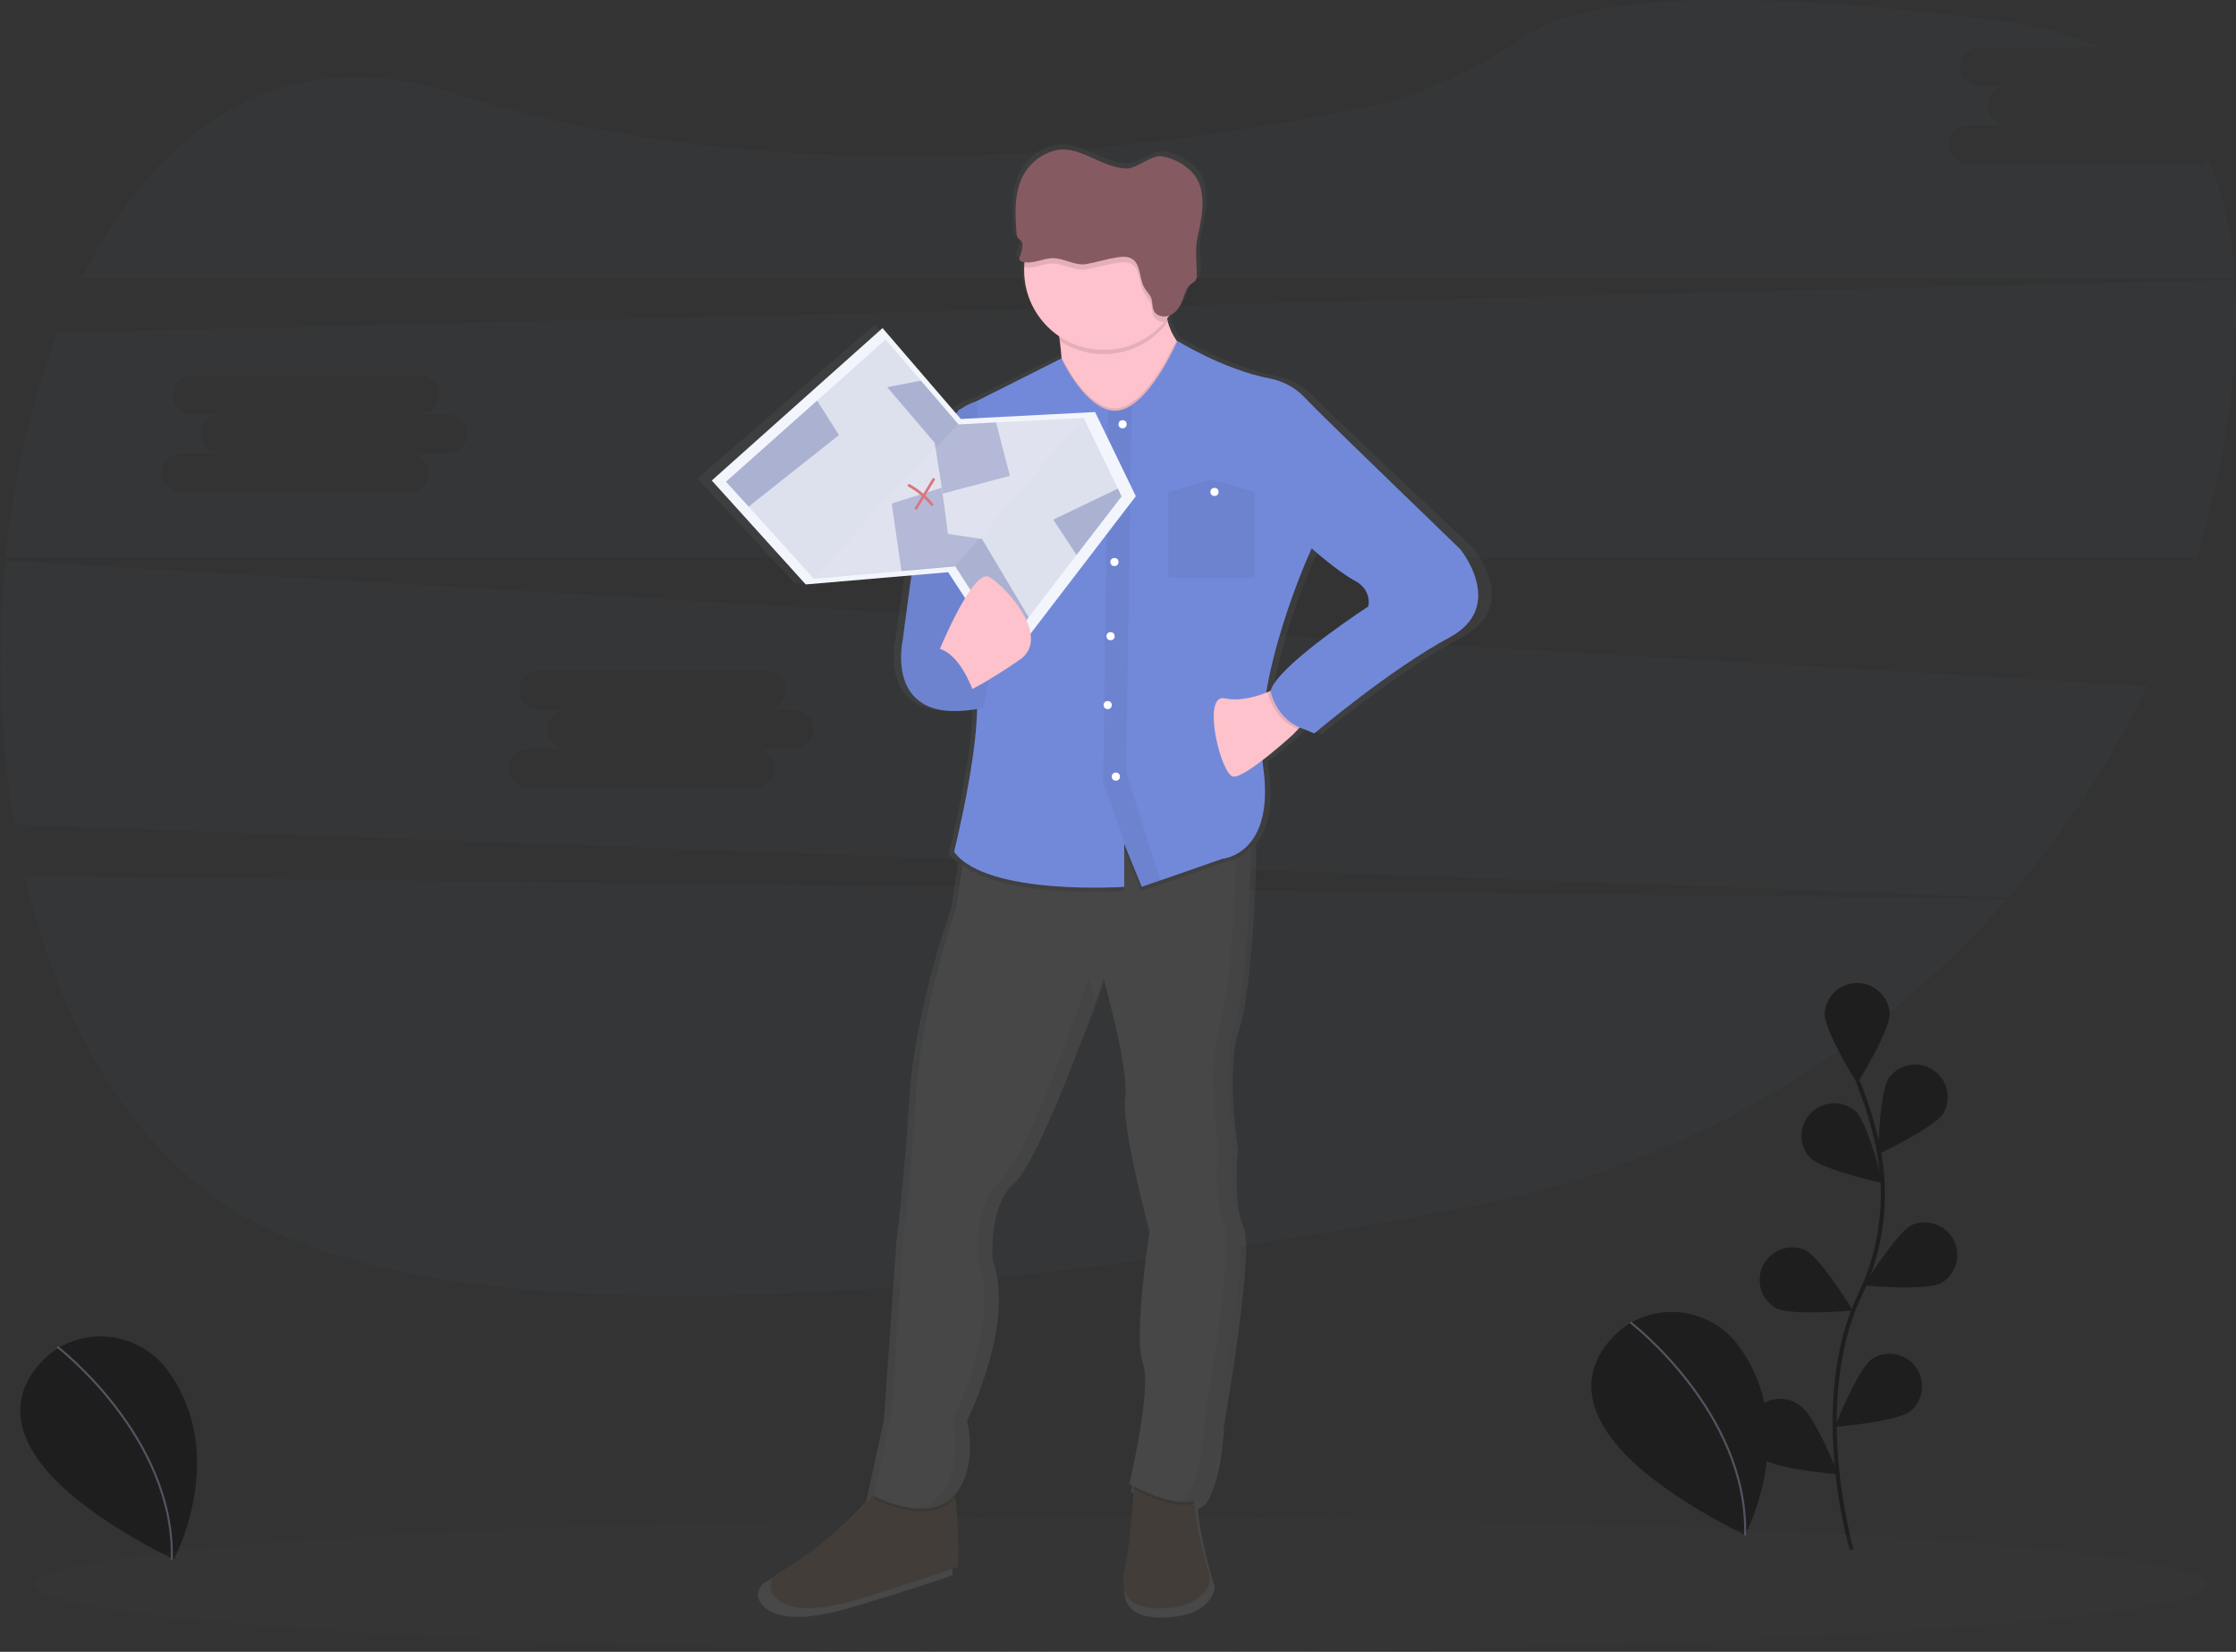 <?xml version="1.0" encoding="utf-8"?>
<!-- Generator: Adobe Illustrator 22.1.0, SVG Export Plug-In . SVG Version: 6.00 Build 0)  -->
<svg version="1.1" id="_x38_6b9c162-e770-4ffa-9cda-84e615f7dc7a"
	 xmlns="http://www.w3.org/2000/svg" xmlns:xlink="http://www.w3.org/1999/xlink" x="0px" y="0px" viewBox="0 0 1097.3 810.6"
	 style="enable-background:new 0 0 1097.3 810.6;" xml:space="preserve">
<rect x="0" y="0" width="1097.3" height="810.6" fill="#333333" stroke="none"/>
<style type="text/css">
	.st0{opacity:0.1;fill:#4F545C;enable-background:new    ;}
	.st1{fill:#1E1E1E;}
	.st2{fill:none;stroke:#535461;stroke-miterlimit:10;}
	.st3{fill:none;stroke:#1E1E1E;stroke-width:2;stroke-miterlimit:10;}
	.st4{opacity:9.000000e-02;fill:#4F545C;}
	.st5{fill:url(#SVGID_1_);}
	.st6{fill:#423D38;}
	.st7{opacity:0.1;enable-background:new    ;}
	.st8{fill:#474747;}
	.st9{opacity:5.000000e-02;}
	.st10{fill:#FDC2CC;}
	.st11{fill:#7289DA;}
	.st12{fill:#865A61;}
	.st13{opacity:5.000000e-02;enable-background:new    ;}
	.st14{fill:#FFFFFF;}
	.st15{fill:#F2F5FB;}
	.st16{fill:#DDE0ED;}
	.st17{fill:#ABB1D1;}
	.st18{fill:#D7666F;}
	.st19{opacity:0.1;fill:#FFFFFF;enable-background:new    ;}
</style>
<title>lost</title>
<path class="st0" d="M12.1,430c17.4,74.2,54.1,138.3,112.2,169.4c120.7,64.6,392.9,31.3,596.1-7c102.7-19.3,195.8-72.5,264.5-151.2
	L12.1,430z"/>
<path class="st1" d="M799.3,649.7c0,0-67.7,40.8,57,103.6c0,0,27.5-51-2.9-92.6c-12.2-16.8-35-21.8-53.1-11.6L799.3,649.7z"/>
<path class="st2" d="M800.1,648.9c0,0,57.9,44.3,56.3,104.5"/>
<path class="st1" d="M28.3,661.7c0,0-67.7,40.8,57,103.6c0,0,27.5-51-2.9-92.6c-12.2-16.8-35-21.8-53.1-11.6L28.3,661.7z"/>
<path class="st2" d="M28.1,660.9c0,0,57.9,44.3,56.2,104.5"/>
<path class="st3" d="M908.7,760.5c0,0-21.2-72,4-124.9c10.7-22.1,13.9-47.2,9.2-71.3c-2.3-11.4-5.7-22.6-10.1-33.5"/>
<path class="st1" d="M927.4,497.3c0,8.8-16,34.4-16,34.4s-16-25.6-16-34.4c0.6-8.8,8.2-15.5,17-14.9
	C920.4,482.9,926.8,489.3,927.4,497.3L927.4,497.3z"/>
<path class="st1" d="M953.8,546.2c-4.8,7.4-32.1,20.2-32.1,20.2s0.5-30.1,5.3-37.5c5.3-7.1,15.3-8.6,22.4-3.3
	C955.8,530.3,957.7,539.1,953.8,546.2L953.8,546.2z"/>
<path class="st1" d="M952.7,629.6c-7.9,4-37.9,1.2-37.9,1.2s15.6-25.8,23.5-29.7c8.1-3.4,17.5,0.4,21,8.5
	C962.4,617,959.5,625.6,952.7,629.6z"/>
<path class="st1" d="M937.5,692.6c-7.1,5.2-37.1,7.6-37.1,7.6s11.1-28,18.2-33.3c7.4-4.8,17.3-2.7,22.1,4.7
	C945,678.4,943.7,687.4,937.5,692.6L937.5,692.6z"/>
<path class="st1" d="M888.2,568.1c6.3,6.1,35.8,12.5,35.8,12.5s-7.2-29.3-13.5-35.4c-6.7-5.7-16.8-4.9-22.6,1.8
	C882.7,553.1,882.8,562.1,888.2,568.1L888.2,568.1z"/>
<path class="st1" d="M871.4,641.9c7.9,4,37.9,1.2,37.9,1.2s-15.7-25.8-23.5-29.7c-8.1-3.5-17.5,0.3-21,8.5
	C861.7,629.3,864.5,637.8,871.4,641.9L871.4,641.9z"/>
<path class="st1" d="M865,715.9c7.1,5.2,37.1,7.6,37.1,7.6s-11.1-28-18.2-33.3c-6.8-5.7-16.9-4.8-22.5,1.9
	c-5.7,6.8-4.8,16.9,1.9,22.5C863.9,715.1,864.5,715.5,865,715.9L865,715.9z"/>
<path class="st0" d="M1077.4,80.7H966c-5.3,0-9.6-4.3-9.6-9.6c0-5.3,4.3-9.6,9.6-9.6h19.3c-5.3,0-9.6-4.3-9.6-9.6s4.3-9.6,9.6-9.6
	h-13.8c-5.3,0-9.6-4.3-9.6-9.6s4.3-9.6,9.6-9.6h58.2c-12.9-6-28-10.3-45.4-12.5C825.6-10,769,3.5,749,17.4
	c-24.7,17.1-52.2,29.7-81.5,35.7c-97.9,20.2-280.9,44.5-446.8-7.8c-82.5-26-143.8,17.9-180.5,91.3h1056.6
	c-1.4-21.3-5.5-41-13.1-58.2C1082,79.9,1079.7,80.7,1077.4,80.7z"/>
<path class="st0" d="M2.7,275.1c-4.3,43.2-2.8,86.7,4.3,129.5l978.7,35.8c27.2-31.3,50.1-66.2,68-103.7L2.7,275.1z M389.7,367.5
	h-19.2c5.3,0,9.6,4.3,9.6,9.6c0,5.3-4.3,9.6-9.6,9.6H259c-5.3,0-9.6-4.3-9.6-9.6c0-5.3,4.3-9.6,9.6-9.6h19.3c-5.3,0-9.6-4.3-9.6-9.6
	c0-5.3,4.3-9.6,9.6-9.6h-13.8c-5.3,0-9.6-4.3-9.6-9.6c0-5.3,4.3-9.6,9.6-9.6l0,0h111.5c5.3,0,9.6,4.3,9.6,9.6c0,5.3-4.3,9.6-9.6,9.6
	h13.7c5.3,0,9.6,4.3,9.6,9.6C399.3,363.1,395,367.5,389.7,367.5z"/>
<path class="st0" d="M1096.8,137.3l-1068.5,26c-13,33.4-21.6,71.2-25.6,110.3h1075.4c7-23,12.2-46.5,15.6-70.3
	C1096.8,180.3,1098.1,158,1096.8,137.3z M219.7,222.5h-19.2c5.3,0,9.6,4.3,9.6,9.6c0,5.3-4.3,9.6-9.6,9.6H89c-5.3,0-9.6-4.3-9.6-9.6
	c0-5.3,4.3-9.6,9.6-9.6h19.3c-5.3,0-9.6-4.3-9.6-9.6s4.3-9.6,9.6-9.6H94.5c-5.3,0-9.6-4.3-9.6-9.6c0-5.3,4.3-9.6,9.6-9.6h111.5
	c5.3,0,9.6,4.3,9.6,9.6c0,5.3-4.3,9.6-9.6,9.6h13.7c5.3,0,9.6,4.3,9.6,9.6S225,222.5,219.7,222.5z"/>
<ellipse class="st4" cx="550.3" cy="777.6" rx="533" ry="33"/>
<linearGradient id="SVGID_1_" gradientUnits="userSpaceOnUse" x1="588.621" y1="-26.258" x2="588.621" y2="696.573" gradientTransform="matrix(1 0 0 -1 -51.34 767.31)">
	<stop  offset="0" style="stop-color:#808080;stop-opacity:0.25"/>
	<stop  offset="0.54" style="stop-color:#808080;stop-opacity:0.12"/>
	<stop  offset="1" style="stop-color:#808080;stop-opacity:0.1"/>
</linearGradient>
<path class="st5" d="M723.1,269.1c0,0-61.8-58.2-70.7-66.9c-3.1-3-6-6-8.6-8.5c-4.8-4.8-11-8.1-17.7-9.3
	c-23.2-4.4-46.8-18.6-46.8-18.6l0,0c-0.1-0.2-0.3-0.3-0.4-0.5c-2-2.8-3.5-6-4.3-9.3c-0.1-0.5-0.3-1-0.4-1.5c0.4-0.5,0.7-1,1.1-1.5
	c0.4-0.1,0.8-0.3,1.2-0.5c2.9-1.7,4.6-4.8,5.7-7.8c1-2.7,1.8-5.7,4.2-7.4c0.9-0.5,1.6-1.1,2.3-1.8c0.5-1,0.7-2,0.5-3.1
	c0-6.8-1.1-12.1,0.5-18.7c2.5-10.7,4.9-24-3.2-31.9c-4.2-4-9.5-6.7-15.2-7.6c-5.2-0.8-12.8,6.2-18.1,6c-13.3-0.5-24.6-12.6-37.3-8.7
	c-5.5,1.7-10.3,5.1-13.7,9.8c-6.3,8.9-5.7,20.5-4.8,31.1c0,0.8,0.2,1.6,0.7,2.3c0.5,0.6,1.2,0.8,1.7,1.4c0.5,0.7,0.7,1.6,0.5,2.5
	c-0.1,1.7-0.6,3.4-1.2,5c-0.4,0.5-0.4,1.2-0.2,1.8c0.2,0.3,0.6,0.6,1,0.7c0.5,0.2,1.1,0.3,1.7,0.4c-0.1,0.9-0.2,1.8-0.2,2.6
	c0,0.5,0,1,0,1.5c0,13.2,6.7,25.5,17.8,32.7c0.1,0.7,0.2,1.5,0.3,2.2c0.3,2.4,0.7,5,0.9,7.9c0,0.5,0.1,1,0.1,1.6l-0.3-0.6l-43,21.1
	c-3.2,0.7-6.1,2.2-8.7,4.3l-0.8,0.4v0.3c-0.4,0.3-0.7,0.6-1.1,0.9l-37.3-42.1l-87,75.5l47.8,51.5l53.8-4.5
	c-2.6,18.2-4.5,32.1-4.5,32.1s-9.8,42.1,37.8,34.1c-0.3,26.6-11.7,70.9-11.7,70.9c1.3,1.7,2.9,3.3,4.6,4.6l-0.3,1.8l-3,20.4
	c0,0-17.9,49.5-20.6,93.6s-6.2,68.9-6.2,68.9l-6.2,88.3l-8.7,40.4c-14.3,15.7-31,29-49.4,39.5c-3.4,1.8-4.7,6-2.9,9.4
	c0,0,0,0.1,0.1,0.1c3.5,6.1,14.4,12.3,47.1,2.3c52.2-16,47.4-15.4,47.4-15.4s0.8-21.4-1.5-34.1c-0.1-0.4-0.1-0.8-0.2-1.1
	c12.5-14.1,6.5-37,6.5-37s24.7-48.1,13-79.6c0,0-2.8-26.8,11.7-39.5c0.2-0.2,0.4-0.4,0.6-0.6l0.2-0.2l0.5-0.5l0.2-0.2l0.5-0.6
	l0.1-0.1c0.2-0.3,0.5-0.6,0.7-0.9l0.2-0.2l0.6-0.6l0.2-0.3l0.5-0.8l0.2-0.3l0.7-1.1l0.1-0.2l0.6-1l0.2-0.4l0.6-0.9l0.2-0.4l0.8-1.3
	l0,0l0.8-1.4l0.2-0.4l0.6-1.1l0.2-0.4l0.7-1.3l0.1-0.2l0.8-1.6l0.2-0.4l0.6-1.3l0.2-0.5l0.7-1.4l0.2-0.3l0.8-1.8l0.1-0.3l0.7-1.5
	l0.2-0.5l0.7-1.4l0.2-0.5l0.9-1.9l0,0l0.8-1.8l0.2-0.5l0.7-1.5l0.2-0.5l0.9-1.9v-0.1l0.9-2l0.2-0.4l0.7-1.6l0.2-0.5l0.7-1.7l0.1-0.3
	l0.9-2l0.1-0.3l0.7-1.7l0.2-0.5l0.7-1.6l0.2-0.5l0.8-2l0.1-0.2l0.8-1.8l0.2-0.6l0.6-1.5l0.2-0.5l0.7-1.8l0.1-0.2l0.8-2l0.2-0.6
	l0.6-1.4l0.2-0.6l0.6-1.5l0.2-0.5l0.7-1.9l0.2-0.5l0.5-1.4l0.3-0.7l0.5-1.2l0.3-0.7l0.7-1.8l0.2-0.5l0.5-1.3l0.3-0.7l0.4-1.1
	l0.3-0.7l0.5-1.2l0.3-0.8l0.5-1.2l0.3-0.8l0.3-0.8l0.3-0.8l0.3-0.7l0.7-1.8l0.1-0.3l0.3-0.9l0.2-0.6l0.3-0.9l0.2-0.4
	c2.9-7.9,4.6-13,4.6-13s13,45.5,11,59.5s12.4,66.2,12.4,66.2s-8.2,52.2-3.4,64.9s-6.9,60.2-6.9,60.2s0.9,0.5,2.4,1.2l-0.1,1.3
	c-0.8,10.4-2.4,30.5-4.4,38.3c-2.8,10.7-1.4,22.1,20.6,20.7s22.7-14.7,22.7-14.7s-7.3-23.4-8.1-37.2c0-0.5,0-0.9-0.1-1.3l0,0
	l0.6-0.2l0.2-0.1c0.3-0.1,0.5-0.2,0.7-0.3l0,0c0.2-0.1,0.4-0.2,0.6-0.4l0.2-0.1c0.2-0.1,0.3-0.2,0.5-0.4l0.1-0.1
	c0.2-0.2,0.4-0.3,0.6-0.5l0.1-0.1c0.1-0.2,0.3-0.3,0.4-0.5l0.1-0.2c0.2-0.2,0.3-0.4,0.5-0.7c7.5-12,8.2-37.5,8.2-37.5
	s15.1-85.6,9.6-97s-2.8-38.1-2.8-38.1s-6.2-40.1,0.7-59.5c5.1-14.5,8.4-64.7,8.2-88.6c0-0.5,0-1,0-1.5c0-0.2,0-0.3,0-0.5
	c5.1-6.4,9-17.5,6.2-37.1c-0.2-1.1-0.3-2.2-0.4-3.4c7.8-5.8,15.5-12.7,15.5-12.7l2.7-2.7l0.8-0.9c0.7,0.3,1.5,0.6,2.3,0.8
	c3,1.4,5.1,2.1,5.1,2.1s39.2-32.1,68.7-47.5S723.1,269.1,723.1,269.1z M676.4,297.2c0,0-41.2,26.1-48.7,39.5c-0.4,0.7-0.8,1.5-1,2.4
	l-1,0.4l0,0l-1.3,0.5c6.3-36,23.2-71.5,23.2-71.5s13,11.4,22,16S676.4,297.2,676.4,297.2L676.4,297.2z"/>
<path class="st6" d="M424.4,783.9c-31.6,10-42.1,3.8-45.5-2.3c-1.8-3.3-0.6-7.5,2.7-9.4c18-10.6,34.2-23.9,48-39.5
	c3.5-4,5.4-6.5,5.4-6.5s24.5-4.6,30.5,0c1.5,1.2,2.5,4.4,3.2,8.6c2.1,12.6,1.4,33.8,1.4,33.8S474.7,768,424.4,783.9z"/>
<path class="st6" d="M594,774.6c0,0-0.7,13.3-21.9,14.6s-22.5-9.9-19.9-20.5c1.9-7.7,3.5-27.5,4.2-37.9c0.3-3.9,0.4-6.5,0.4-6.5
	s33.1-3.3,29.8,6c-0.7,2.5-0.8,5-0.6,7.6C587,751.4,594,774.6,594,774.6z"/>
<path class="st7" d="M468.7,734.8l-0.6,0.7c-12.6,13.9-39.1,0-39.1,0l0.6-2.8c3.5-4,5.4-6.5,5.4-6.5s24.5-4.6,30.5,0
	C466.9,727.4,468,730.6,468.7,734.8z"/>
<path class="st7" d="M586.7,730.2c-0.7,2.5-0.8,5-0.6,7.6c-8.7,3-24-4.1-29.7-7c0.3-3.9,0.4-6.5,0.4-6.5S590,720.9,586.7,730.2z"/>
<path class="st8" d="M607.9,599.7c5.3,11.3-9.3,96-9.3,96s-0.7,25.2-8,37.1s-36.4-4.6-36.4-4.6s11.3-47,6.6-59.6s3.3-64.2,3.3-64.2
	s-13.9-51.7-11.9-65.6s-10.6-59-10.6-59s-29.2,86.8-43.1,99.4c-13.9,12.6-11.3,39.1-11.3,39.1c11.3,31.1-12.6,78.8-12.6,78.8
	s6,23.2-6.6,37.1s-39.1,0-39.1,0l8.6-41l6-87.4c0,0,3.3-24.5,6-68.2s19.9-92.7,19.9-92.7l2.9-20.2l2.4-16.9c0,0,134.5-4.6,137.8-5.3
	c0.8-0.2,1.3,4.9,1.3,12.9c0.2,23.8-3,73.4-7.9,87.8c-6.6,19.2-0.7,59-0.7,59S602.6,588.5,607.9,599.7z"/>
<g class="st9">
	<path d="M534.3,479.8c0,0-29.1,86.8-43.1,99.4S480,618.3,480,618.3c11.3,31.1-12.6,78.8-12.6,78.8s6,23.2-6.6,37.1
		c-3.2,3.4-7.5,5.6-12.2,6c7,0.7,14.4-0.3,19.5-6c12.6-13.9,6.6-37.1,6.6-37.1s23.8-47.7,12.6-78.8c0,0-2.7-26.5,11.3-39.1
		c10.7-9.7,30.4-63.1,38.9-87.4C535.7,484.7,534.3,479.8,534.3,479.8z"/>
	<path d="M605.2,562c0,0-6-39.7,0.7-59c5-14.4,8.1-64,7.9-87.8c0-8-0.5-13-1.3-12.9c-0.4,0.1-2.9,0.2-6.9,0.4
		c0.6,1.4,0.8,5.9,0.9,12.5c0.2,23.8-3,73.4-7.9,87.8c-6.6,19.2-0.7,59-0.7,59s-2.7,26.5,2.7,37.8s-9.3,96-9.3,96s-0.7,25.2-8,37.1
		c-1.4,2.1-3.6,3.6-6.1,4c5.7,0.8,10.8,0.1,13.4-4c7.3-11.9,8-37.1,8-37.1s14.6-84.8,9.3-96S605.2,562,605.2,562z"/>
</g>
<path class="st10" d="M588,175.1l-4.6,45.7c0,0-73.5,15.9-65.6-9.9c3.8-12.2,4-25.4,3.1-35.8c-0.2-2.8-0.5-5.4-0.8-7.8
	c-0.5-4.1-1.3-8.1-2.3-12.1c0,0,57-43.1,54.3-13.9c-0.6,5.5-0.3,11.1,1,16.5c0.8,3.3,2.3,6.4,4.2,9.2C582,173.6,588,175.1,588,175.1
	z"/>
<path class="st7" d="M573.2,157.8c-0.5,0.7-1.1,1.4-1.7,2.1c-12.8,15.2-34.9,18.3-51.4,7.4c-0.5-4.1-1.3-8.1-2.3-12.1
	c0,0,57-43.1,54.3-13.9C571.5,146.8,571.8,152.4,573.2,157.8z"/>
<path class="st10" d="M580.7,132.7c0,21.6-17.5,39.1-39.1,39c-21.6,0-39-17.5-39-39c0-0.5,0-1,0-1.5c0.8-21.6,19-38.4,40.6-37.5
	C564.1,94.5,580.7,111.7,580.7,132.7L580.7,132.7z"/>
<path class="st7" d="M613.8,415.2c-3.4,4.5-8.3,7.5-13.9,8.3l-30.4,10.6h-0.1l-9.2,3.2l-3.9-9.5l-4.7-11.7v21.2
	c0,0-58.2,4-79.3-12.9l2.4-16.9c0,0,134.5-4.6,137.8-5.3C613.3,402.1,613.8,407.2,613.8,415.2z"/>
<path class="st7" d="M588,175.1l-4.6,45.7c0,0-73.5,15.9-65.6-9.9c3.8-12.2,4-25.4,3.1-35.8c1.3,2.7,10.6,21.5,22.7,24.8l0,0
	c1.5,0.4,3.1,0.6,4.6,0.4c2.6-0.3,5-1.3,7.1-2.8c10.9-7.2,20-26.3,22-30.5C582,173.6,588,175.1,588,175.1z"/>
<path class="st11" d="M711.2,312.9c-28.5,15.2-66.2,47-66.2,47s-27.8-9.9-20.5-23.2s47-39.1,47-39.1s2-8-6.6-12.6
	s-21.2-15.9-21.2-15.9s-29.8,64.3-23.8,107.3s-19.9,45-19.9,45l-30.4,10.6h-0.1l-9.2,3.2l-3.9-9.5l-4.7-11.7v21.2
	c0,0-67.6,4.6-83.5-17.2c0,0,14.6-58.3,10.6-80.8s-8.6-135.8-8.6-135.8l50.7-25.5c0,0,9.9,21.6,22.9,25.2l0,0
	c1.5,0.4,3.1,0.6,4.6,0.4c2.6-0.3,5-1.3,7.1-2.8c12.3-8.1,22.3-31.4,22.3-31.4s22.8,14.1,45.2,18.4c6.5,1.2,12.5,4.4,17.1,9.2
	c2.4,2.5,5.3,5.4,8.3,8.4c8.6,8.6,68.2,66.2,68.2,66.2S739.7,297.6,711.2,312.9z"/>
<path class="st10" d="M645.7,348.7l-8.7,9.2l-2.6,2.7c0,0-23.2,21.2-29.2,20.5s-15.9-41.1-4-38.4c7.2,1.6,15.7-0.9,21.2-3.2l0,0
	c2-0.8,4-1.7,5.9-2.8L645.7,348.7z"/>
<path class="st7" d="M580.7,132.7c0,9.2-3.3,18.2-9.2,25.2c-2.1,0.2-4.1-0.8-5.3-2.5c-1.1-1.9-0.6-4.4-1.4-6.4s-2.4-3.5-3.4-5.4
	c-2.7-4.7-1.5-11.7-6.4-14.2c-2.2-1.1-5-0.8-7.5-0.3c-4.9,0.8-9.8,2.4-14.7,3.1c-5.5,0.8-10.5-2.8-15.9-2.9
	c-4.9-0.1-9.7,2.8-14.3,1.9c0.8-21.6,19-38.4,40.6-37.5C564.1,94.5,580.7,111.7,580.7,132.7L580.7,132.7z"/>
<path class="st12" d="M547.6,126.4c2.5-0.4,5.2-0.8,7.5,0.4c4.9,2.5,3.8,9.6,6.4,14.2c1,1.9,2.8,3.4,3.5,5.4s0.3,4.5,1.4,6.4
	c1.6,2.8,5.9,3.2,8.7,1.5s4.4-4.7,5.5-7.7c0.9-2.7,1.7-5.6,4-7.3c0.8-0.5,1.6-1.1,2.2-1.8c0.5-0.9,0.6-2,0.5-3.1
	c0-6.8-1-12,0.5-18.6c2.5-10.6,4.7-23.8-3.1-31.6c-4-4-9.1-6.6-14.6-7.5c-5-0.8-12.4,6.2-17.4,6c-12.9-0.5-23.7-12.4-36-8.6
	c-5.4,1.7-10,5.1-13.2,9.7c-6,8.8-5.5,20.3-4.6,30.8c0,0.8,0.2,1.6,0.7,2.3c0.5,0.5,1.2,0.8,1.6,1.4c0.5,0.7,0.7,1.6,0.5,2.5
	c-0.1,1.7-0.5,3.4-1.2,5c-0.3,0.5-0.4,1.2-0.2,1.8c0.2,0.3,0.6,0.6,1,0.7c5,1.8,10.4-1.7,15.7-1.6c5.3,0.1,10.4,3.7,16,2.9
	C537.7,128.8,542.7,127.2,547.6,126.4z"/>
<path class="st13" d="M569.5,432.2L569.5,432.2l-9.6,3.6l-3.5-9.9l-15-41.8l2.3-182.9l0,0c1.5,0.4,3.1,0.6,4.6,0.4
	c2.6-0.3,5-1.3,7.1-2.8l0,0l-2.8,180L569.5,432.2z"/>
<circle class="st14" cx="550.9" cy="208.2" r="2"/>
<circle class="st14" cx="546.9" cy="275.8" r="2"/>
<circle class="st14" cx="543.6" cy="346" r="2"/>
<circle class="st14" cx="547.6" cy="381.1" r="2"/>
<polygon class="st13" points="615.8,283.7 573.4,283.7 573.4,241.4 594.6,235.4 615.8,241.4 "/>
<circle class="st14" cx="548.9" cy="239.4" r="2"/>
<circle class="st14" cx="596" cy="241.4" r="2"/>
<circle class="st14" cx="545" cy="312.2" r="2"/>
<path class="st11" d="M479.4,197c0,0-18.5,2.6-24.5,36.4s-11.9,80.8-11.9,80.8s-9.9,43.7,39.7,33.1l2.7-15.2c0,0-5,17.5-3.6-17.5
	s1.7-58,1.7-58L479.4,197z"/>
<path class="st13" d="M479.4,197c0,0-18.5,2.6-24.5,36.4s-11.9,80.8-11.9,80.8s-9.9,43.7,39.7,33.1l2.7-15.2c0,0-7.6,16.9-6.3-18.2
	s4.3-57.3,4.3-57.3L479.4,197z"/>
<path class="st7" d="M645.7,348.7l-8.7,9.2c-12.4-5-14.8-18.1-14.8-18.1l0.3-0.2l0,0c2-0.8,4-1.7,5.9-2.8L645.7,348.7z"/>
<path class="st11" d="M633.4,331.8l-9.9,7.3c0,0,3.3,17.8,21.8,19.8l8-13.9L633.4,331.8z"/>
<polygon class="st15" points="349.3,235.8 433.1,161 471.5,205.6 537.4,202.2 557.4,243.5 494.6,325.5 465.3,280.8 395.4,286.8 "/>
<polygon class="st16" points="550.4,243.6 528.3,272.3 504.8,302.9 493.9,317 468.8,277.9 442.4,280.2 399.4,284 367.4,248.6 
	356.3,236.4 401,196.6 434.6,166.6 451.9,186.8 470.4,208.3 488.8,207.3 531.8,205.1 548.6,239.8 "/>
<polygon class="st17" points="411.7,213.5 367.4,248.6 356.3,236.4 401,196.6 "/>
<polygon class="st17" points="462.2,239.3 458.7,217.3 435.4,190 451.9,186.8 470.4,208.3 488.8,207.3 495.6,233.5 462.7,242.2 "/>
<polygon class="st17" points="550.4,243.6 528.3,272.3 516.9,255 548.6,239.8 "/>
<polygon class="st17" points="504.8,302.9 493.9,317 468.8,277.9 442.4,280.2 437.6,247.1 462.2,239.3 465.2,262 481.9,264.5 "/>
<path class="st18" d="M457.5,248.3c-0.2,0-0.5,0-0.6-0.2c-3.1-3.8-6.8-6.9-11.1-9.3c-0.3-0.2-0.4-0.6-0.3-0.9
	c0.2-0.3,0.6-0.4,0.9-0.3c4.4,2.4,8.3,5.7,11.5,9.6c0.2,0.3,0.2,0.7-0.1,0.9C457.7,248.2,457.6,248.3,457.5,248.3L457.5,248.3z"/>
<path class="st18" d="M449.7,250.1c-0.4,0.1-0.7-0.2-0.8-0.5c0-0.2,0-0.3,0.1-0.5l8.6-14.2c0.2-0.3,0.6-0.4,0.9-0.2s0.4,0.6,0.2,0.9
	l0,0l-8.6,14.2C450,250,449.8,250.1,449.7,250.1z"/>
<polygon class="st19" points="399.4,283.1 470.2,208.1 531.7,205.1 468.9,277.6 "/>
<path class="st10" d="M460.8,319.5c0,0,16.6-40.6,24.5-36.4s31.1,29.5,15.2,40.6c-15.9,11.1-27.2,16.4-27.2,16.4l-12.6-1.6V319.5z"
	/>
<path class="st11" d="M451.9,319.8c0,0,15.2-11.9,27.5,24.2l-11.6,1.7l-13.3-8L451.9,319.8z"/>
<path class="st13" d="M451.9,319.8c0,0,15.2-11.9,27.5,24.2l-11.6,1.7l-13.3-8L451.9,319.8z"/>
</svg>
